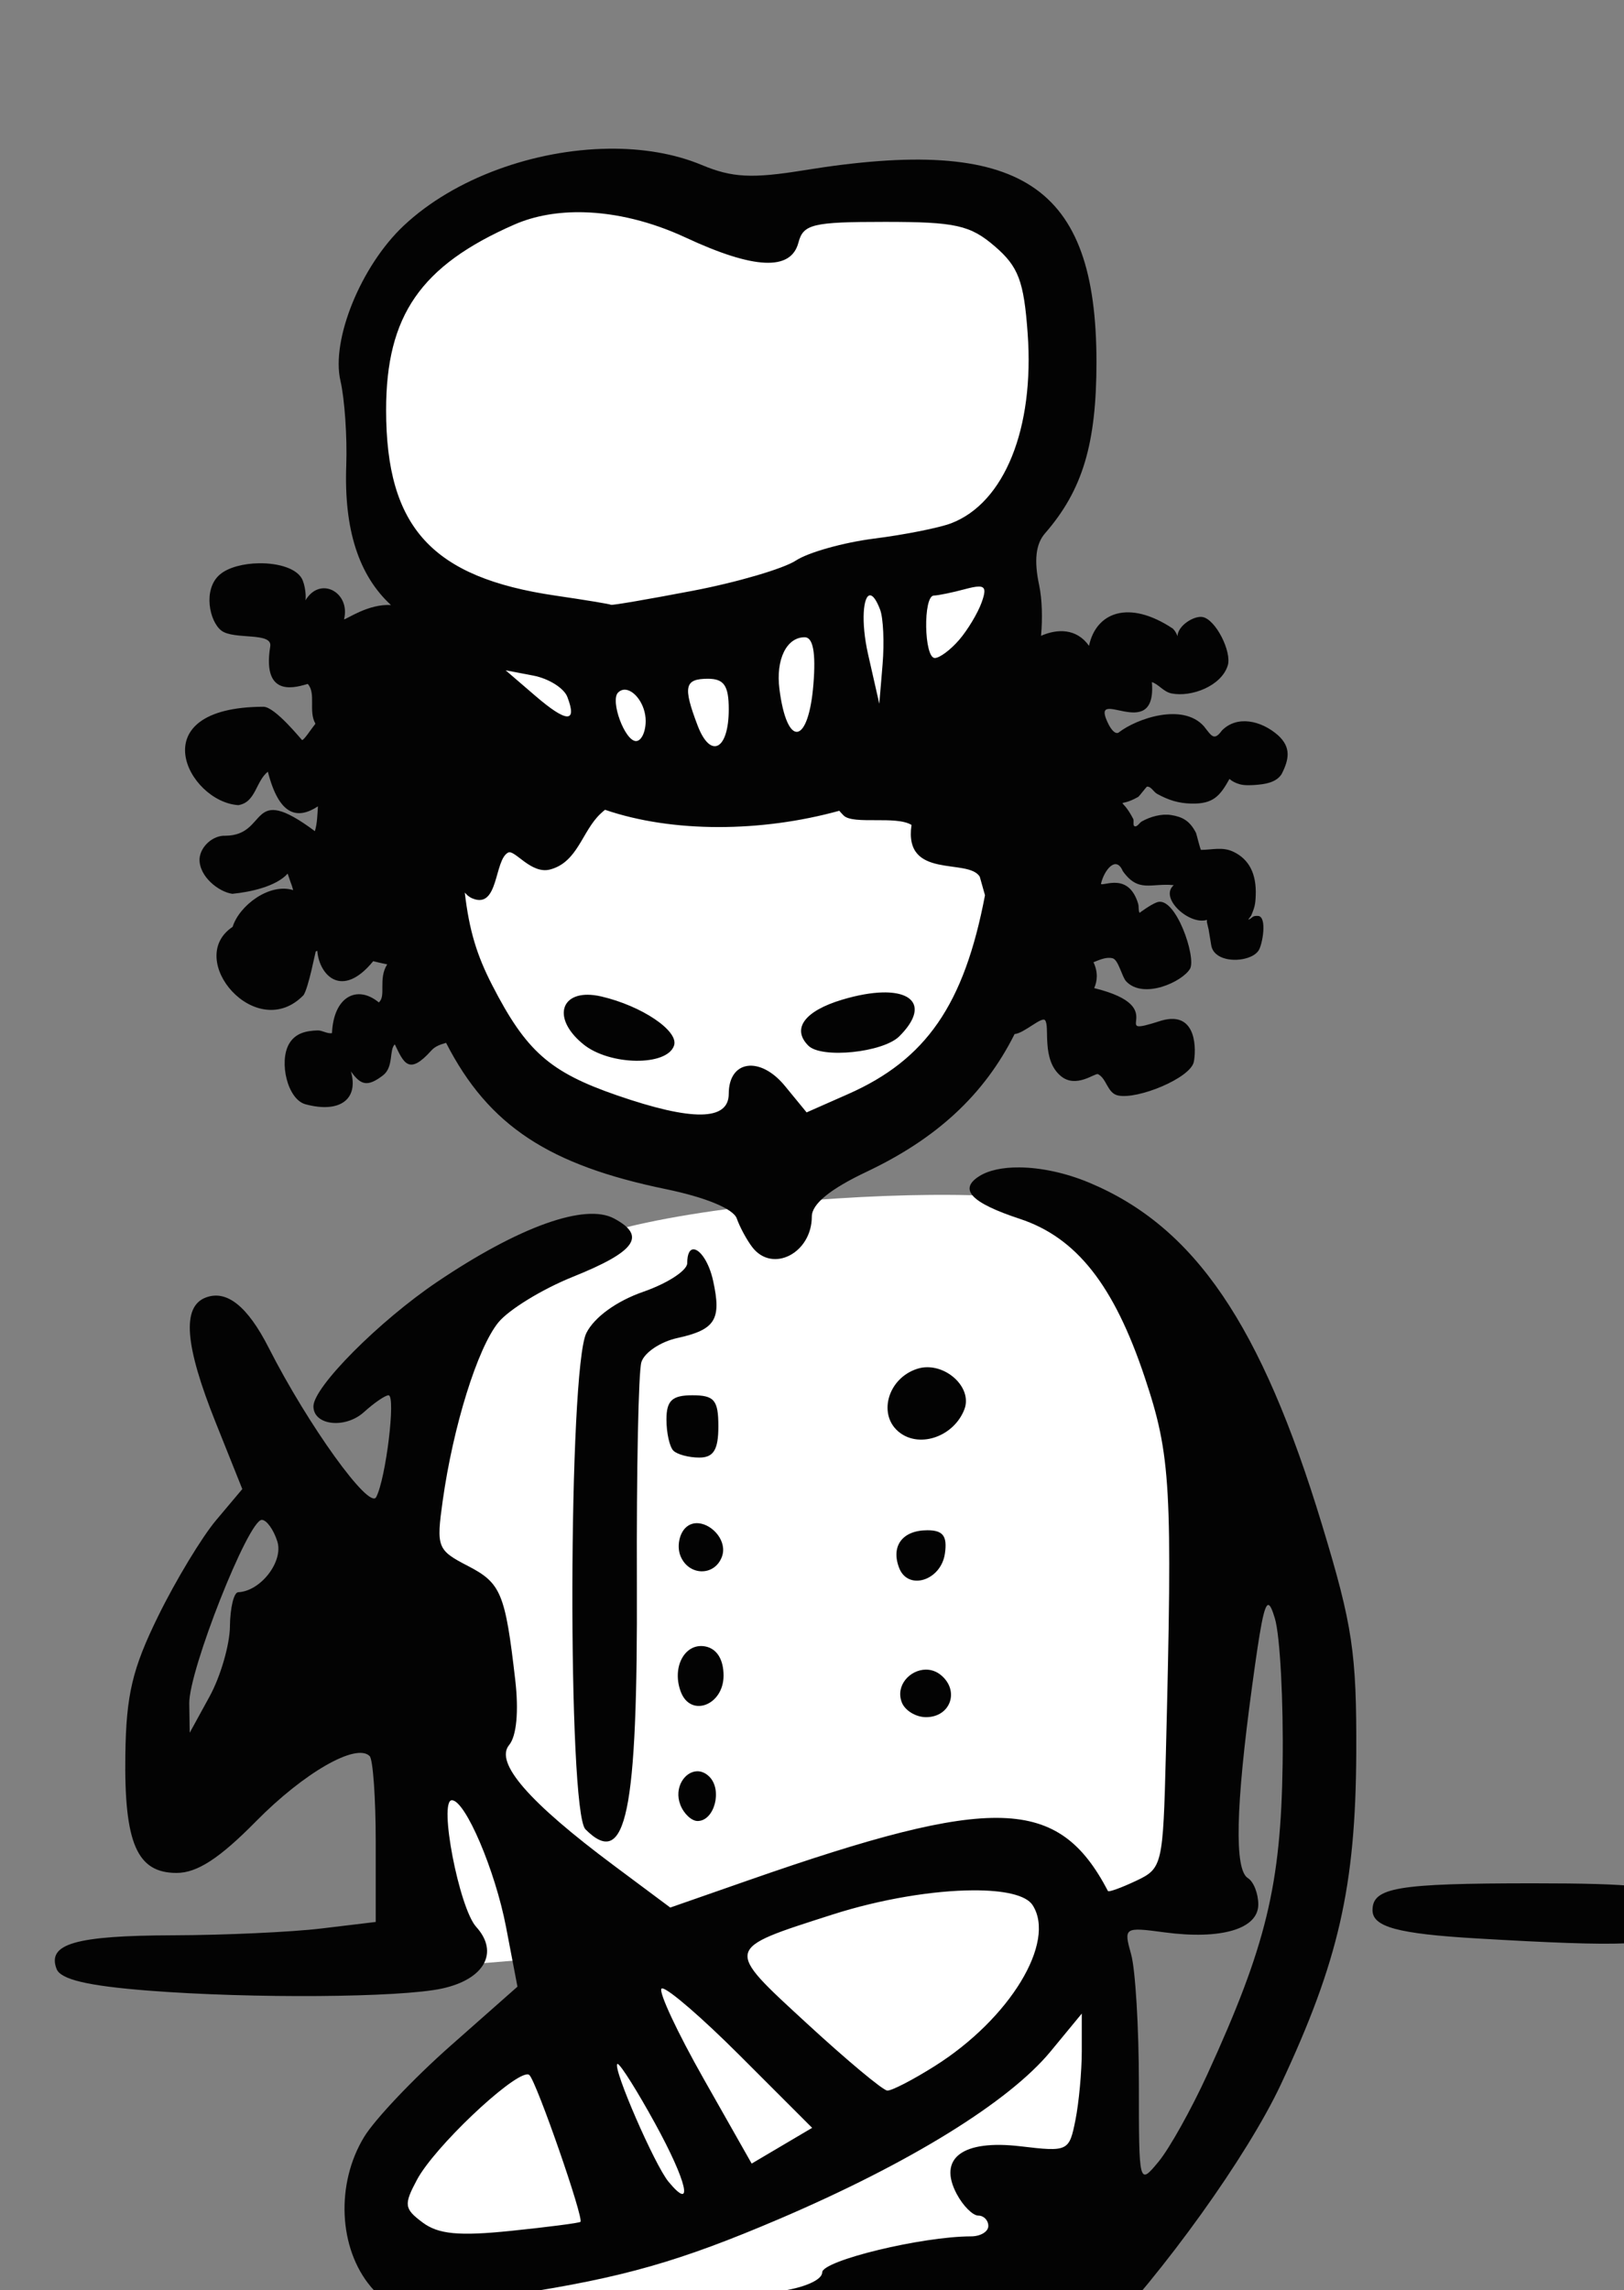 <svg xmlns="http://www.w3.org/2000/svg" width="120.012mm" height="169.23mm" viewBox="0 0 120.012 169.23">
    <rect x="0" y="0" width="120.012" height="169.23" fill="#808080" stroke="none"/>
    <path d="m 9913.623,26379.461 c -14.391,0.02 -27.242,0.307 -34.07,0.83 -18.21,1.397 -61.667,1.583 -70.979,48.979 -9.312,47.395 27.211,80.359 27.211,80.359 l -14.38,43.018 c 1.081,43.224 8.833,75.212 48.007,93.674 34.131,3.986 52.779,8.565 73.356,-2.608 31.788,-24.84 46.542,-54.11 50.595,-99.633 l -8.691,-60.711 c 0,0 10.76,-23.837 16.659,-48.14 5.897,-24.303 -4.862,-50.842 -23.694,-53.447 -11.769,-1.631 -40.029,-2.351 -64.014,-2.321 z m 49.516,278.901 c -32.296,0.279 -77.613,4.695 -99.418,13.564 -29.073,11.826 -46.974,54.101 -48.422,92.557 -1.449,38.457 3.727,109.689 3.727,109.689 l 87.861,-7.219 c -34.083,14.936 -68.889,35.718 -89.285,57.412 -30.201,41.615 30.002,62.296 66.732,70.397 36.73,8.101 114.02,-15.738 122.401,-41.158 8.381,-25.42 6,-70.209 -0.829,-85.946 -1.293,-2.98 -2.687,-5.859 -4.392,-8.48 l 38.512,-3.164 c 0,0 -0.931,-131.291 -3.414,-150.193 -2.483,-18.902 -20.797,-43.113 -46.87,-46.372 -6.518,-0.814 -15.838,-1.181 -26.603,-1.087 z" fill="#fff" transform="translate(-45.828,-63.551) matrix(0.265,0,0,0.265,-2525.639,-6912.619)"/>
    <path d="m 13186.871,28804.457 c -20.55,0.258 -42.9,8.092 -57.131,21.481 -11.879,11.176 -20.275,31.764 -17.625,43.222 1.177,5.097 1.905,15.728 1.619,23.621 -0.65,17.837 3.455,30.613 12.473,38.926 -6.276,-0.405 -12.32,3.968 -13.088,3.979 1.879,-7.475 -6.689,-12.265 -10.81,-5.206 0.177,0 0.291,-3.059 -0.7,-5.613 -1.285,-3.311 -6.727,-4.891 -12.207,-4.814 -4.262,0.06 -8.547,1.119 -10.918,3.148 -4.798,4.105 -2.912,13.158 0.477,15.664 3.529,2.614 14.248,0.273 13.578,4.367 -2.478,15.136 8.078,11.07 10.459,10.469 2.395,2.632 0.114,7.621 2.145,11.094 -1.426,1.791 -3.078,4.447 -3.723,4.562 -0.09,0.02 -7.533,-9.296 -10.779,-9.296 -34.639,0.118 -21.1,26.504 -7.01,27.439 4.893,-0.766 4.829,-6.598 8.244,-9.33 3.187,12.495 8.357,13.337 13.963,9.664 -0.156,2.265 -0.165,4.59 -0.846,6.922 -18.757,-13.959 -12.728,1.231 -25.008,1.273 -3.34,-0.139 -6.941,2.922 -7.168,6.498 -0.1,4.965 5.441,9.198 9.164,9.696 5.07,-0.497 12.195,-2.049 15.418,-5.623 1.53,4.591 0.85,2.178 1.53,4.591 -6.649,-2.066 -15.044,4.33 -16.875,10.243 -13.571,9.041 6.63,32.65 19.793,19.025 1.384,-2.157 3.302,-12.102 3.373,-12.145 0.143,-0.09 0.29,-0.146 0.439,-0.193 0.533,6.769 6.851,13.593 15.592,2.893 1.306,0.32 2.605,0.629 3.904,0.884 -2.595,4.1 -0.203,8.813 -2.338,10.608 -6.01,-4.966 -12.605,-1.687 -13.058,8.56 -1.343,0.26 -2.671,-0.798 -4.033,-0.75 -3.096,0.111 -6.199,0.687 -7.963,3.799 -2.839,5.009 -0.416,15.45 4.619,16.801 9.586,2.572 14.882,-1.413 12.654,-9.172 2.743,3.845 4.605,4.404 8.901,1.141 3.108,-2.36 1.691,-7.144 3.343,-8.682 2.508,5.255 3.933,8.684 10.139,1.766 1.097,-1.255 2.62,-1.749 4.156,-2.188 11.931,23.288 28.879,34.1 61.305,40.797 11.103,2.293 18.808,5.484 19.758,8.176 0.857,2.43 2.817,6.049 4.357,8.039 v 0 c 5.629,7.274 16.571,1.61 16.571,-8.58 0,-3.491 5.111,-7.67 15.254,-12.471 19.517,-9.241 32.79,-21.424 41.293,-38.41 2.62,-0.193 7.55,-4.968 8.486,-3.863 1.443,1.705 -1.131,10.971 4.422,15.584 4.255,3.535 9.537,-0.942 10.345,-0.541 2.453,1.219 2.586,5.271 5.547,5.937 5.461,1.229 20.212,-4.814 21.176,-9.349 0.611,-2.872 1.166,-14.422 -8.978,-11.534 -16.237,5.22 3.664,-3.511 -18.801,-9.048 0.856,-1.923 1.141,-4.358 -0.196,-7.217 1.907,-0.758 3.682,-1.542 5.352,-1.092 1.629,0.444 2.571,5.178 3.777,6.445 4.861,5.102 15.667,0.09 17.793,-3.527 1.821,-3.097 -4.01,-20.377 -9.175,-18.557 -1.844,0.65 -4.907,2.981 -4.913,2.969 -0.36,-0.784 -0.133,-1.736 -0.382,-2.562 -2.657,-8.799 -9.613,-4.82 -10.373,-5.5 0.845,-3.771 4.182,-8.096 6.082,-3.6 4.382,6.16 7.852,3.294 14.22,3.935 -4.135,3.563 4.32,11.187 9.2,9.698 0.12,-0.168 0,0.458 0.06,0.676 0.973,4.528 -0.241,-2.079 1.221,6.543 0.791,3.882 6.474,4.587 10.178,3.333 1.037,-0.35 2.195,-0.907 2.957,-1.957 1.119,-1.541 2.53,-9.569 -0.116,-9.712 -1.75,-0.1 -1.464,0.567 -2.609,1.011 -0.384,0.149 0.565,-0.757 0.754,-1.215 0.923,-2.232 1.127,-3.015 1.217,-5.531 0.228,-6.025 -1.852,-10.056 -6.205,-12.144 -3.088,-1.481 -5.915,-0.539 -9.049,-0.539 -0.198,0 -1.288,-4.519 -1.393,-4.723 -1.736,-3.405 -3.802,-4.494 -6.959,-4.992 -2.644,-0.417 -5.684,0.419 -8.119,1.754 -0.716,0.393 -1.356,1.69 -2.088,1.349 -0.504,-0.234 -0.09,-1.414 -0.347,-2.023 -3.631,-7.009 -4.796,-2.623 1.431,-6.16 0.175,-0.1 2.292,-2.834 2.399,-2.834 1.16,-0.105 1.824,1.465 2.847,2.023 3.156,1.721 5.915,2.619 9.522,2.699 6.082,0.141 7.969,-2.066 10.644,-6.88 0,-0.01 0.842,0.906 2.848,1.484 1.282,0.369 2.989,0.293 4.273,0.203 2.63,-0.194 5.858,-0.591 7.42,-3.035 2.11,-4.151 2.669,-7.445 -0.972,-10.795 -4.755,-4.195 -11.497,-5.632 -15.684,-1.35 -2.217,3.023 -2.869,1.52 -5.01,-1.175 -5.907,-6.638 -18.721,-2.179 -23.759,1.714 0,0 -1.016,0.997 -2.698,-1.992 -6.267,-12.132 13.405,5.805 11.946,-12.049 1.881,0.594 3.246,2.722 5.498,3.166 5.551,1.093 13.909,-2.082 15.662,-7.826 1.155,-3.785 -3.382,-12.892 -7.08,-13.496 -2.336,-0.382 -6.83,2.365 -6.944,5.342 -0.315,-0.789 -0.599,-1.401 -1.287,-2.096 -12.371,-8.234 -21.443,-4.468 -23.387,4.795 -3.451,-4.884 -8.817,-4.813 -13.38,-2.785 0.452,-4.766 0.307,-10.223 -0.516,-14.09 -1.475,-6.909 -0.961,-11.515 1.617,-14.476 10.494,-12.058 14.36,-24.953 14.36,-47.776 -0.02,-49.542 -20.998,-63.308 -81.502,-53.49 -14.576,2.365 -20.084,2.084 -28.586,-1.469 -7.668,-3.203 -16.636,-4.652 -25.977,-4.535 z m -6.949,17.723 c 9.066,0.226 18.899,2.602 28.459,7.052 19.092,8.887 29.374,9.351 31.447,1.418 1.352,-5.169 3.951,-5.789 24.18,-5.789 19.614,0 23.729,0.915 30.572,6.803 6.607,5.683 8.118,9.681 9.176,24.305 1.915,26.472 -6.46,47.244 -21.34,52.937 -3.317,1.269 -12.984,3.191 -21.488,4.27 -8.504,1.079 -18.307,3.829 -21.789,6.107 -3.479,2.28 -16.399,6.074 -28.711,8.428 -12.314,2.356 -22.6,4.119 -22.858,3.924 -0.258,-0.2 -7.213,-1.35 -15.455,-2.555 -34.502,-5.047 -47.263,-19.012 -47.263,-51.758 0,-26.346 9.633,-40.277 35.796,-51.726 5.634,-2.466 12.223,-3.592 19.274,-3.416 z m 110.219,104.369 c 1.897,0 1.91,1.261 0.8,4.373 -1.061,2.979 -3.888,7.697 -6.281,10.484 -2.395,2.787 -5.455,5.067 -6.801,5.067 -3.02,0 -3.294,-17.344 -0.275,-17.414 1.195,-0.02 5.123,-0.831 8.73,-1.797 1.713,-0.459 2.964,-0.715 3.827,-0.713 z m -30.291,2.447 c 0.76,0.04 1.707,1.247 2.748,3.959 0.898,2.322 1.207,9.181 0.703,15.244 l -0.918,11.024 -3.121,-13.752 c -2.073,-9.137 -1.355,-16.587 0.588,-16.475 z m -18.268,11.686 c 2.32,0 3.133,4.259 2.434,13.029 -1.357,17.08 -7.366,17.997 -9.481,1.449 -1.058,-8.263 1.966,-14.478 7.047,-14.478 z m -83.4,9.22 7.75,1.481 c 4.262,0.815 8.519,3.487 9.459,5.939 2.817,7.338 -0.165,7.237 -8.93,-0.301 z m 56.423,2.36 c 4.48,0 5.793,1.931 5.793,8.517 0,11.35 -5.085,13.983 -8.689,4.5 -4.127,-10.85 -3.646,-13.017 2.896,-13.017 z m -23.316,3.041 c 2.713,-0.09 5.945,4.096 5.945,8.713 0,3.091 -1.213,5.619 -2.699,5.619 -3.112,0 -7.268,-11.262 -4.994,-13.537 0.525,-0.525 1.122,-0.774 1.748,-0.795 z m -5.398,33.49 c 18.849,6.466 43.611,6.287 65.332,0.277 0.387,0.452 0.796,0.903 1.244,1.352 2.767,2.587 14.59,-0.06 18.9,2.599 -2.257,15.423 15.891,9.099 19.037,14.458 0.592,2.076 0.989,3.506 1.45,5.15 -5.813,30.542 -16.438,45.837 -38.159,55.432 l -11.582,5.115 -6.051,-7.375 c -6.916,-8.433 -15.664,-7.208 -15.664,2.193 0,7.548 -10.134,7.691 -31.132,0.438 -18.804,-6.495 -25.347,-12.27 -34.842,-30.75 -4.225,-8.223 -6.385,-15.096 -7.637,-25.805 0.558,0.628 1.141,1.234 2.205,1.664 7.298,2.949 5.969,-10.815 9.895,-12.818 1.812,-0.924 6.393,6.129 11.693,4.722 7.751,-2.058 8.905,-10.758 14.094,-15.584 0.395,-0.367 0.793,-0.735 1.217,-1.068 z m 77.418,50.932 c -3.097,0.07 -6.904,0.712 -11.276,2.021 -10.498,3.145 -14.15,8.109 -9.435,12.824 3.681,3.681 20.843,1.91 25.371,-2.617 7.515,-7.508 4.629,-12.441 -4.66,-12.228 z m -82.248,0.644 c -7.956,-0.03 -9.336,7.231 -1.18,13.834 7.351,5.953 23.356,6.151 25.271,0.311 1.336,-4.071 -9.02,-11.047 -20.289,-13.664 -1.396,-0.325 -2.666,-0.477 -3.802,-0.481 z m 120.392,48.147 c -4.589,-0.04 -8.546,0.766 -11.207,2.453 -5.81,3.676 -2.255,7.41 11.318,11.888 15.794,5.215 26.251,18.471 34.829,44.161 7.314,21.9 7.788,30.38 5.904,104.984 -0.787,31.133 -0.987,31.988 -8.299,35.439 -4.119,1.946 -7.657,3.226 -7.853,2.844 -13.825,-26.382 -31.689,-26.923 -100.145,-3.029 l -21.908,7.646 -15.737,-11.73 c -23.721,-17.686 -33.277,-28.68 -29.201,-33.592 2.074,-2.497 2.718,-9.395 1.701,-18.199 -2.786,-24.114 -3.965,-26.962 -13.179,-31.727 -8.568,-4.429 -8.86,-5.187 -7.049,-18.148 2.914,-20.826 9.686,-42.554 15.502,-49.738 2.895,-3.574 12.255,-9.312 20.803,-12.747 17.56,-7.057 20.608,-11.378 11.474,-16.267 -8.072,-4.319 -26.476,2.276 -49.299,17.668 -16.228,10.948 -34.527,29.349 -34.527,34.719 0,5.334 8.852,6.346 14.088,1.607 2.852,-2.582 5.937,-4.695 6.853,-4.695 2.087,0 -0.73,23.266 -3.441,28.402 -1.927,3.659 -19.002,-20.062 -29.971,-41.643 -5.894,-11.597 -11.726,-16.246 -17.566,-14.007 -6.695,2.568 -5.847,13.28 2.746,34.763 l 7.457,18.641 -7.283,8.652 c -4.005,4.76 -11.279,16.795 -16.16,26.739 -7.218,14.701 -8.934,21.93 -9.172,38.681 -0.354,24.681 3.239,32.967 14.293,32.967 5.725,0 11.96,-4.051 22.127,-14.375 13.375,-13.579 27.959,-21.953 31.707,-18.207 0.931,0.932 1.695,11.721 1.695,23.973 v 22.279 l -15.201,1.826 c -8.362,1.003 -26.931,1.853 -41.264,1.893 -27.256,0.08 -35.222,2.37 -32.537,9.375 1.137,2.961 8.685,4.737 25.758,6.066 28.853,2.245 70.108,1.943 81.754,-0.599 11.819,-2.581 15.957,-10.063 9.508,-17.188 -4.777,-5.277 -10.545,-35.314 -6.782,-35.314 3.74,0 12.073,19.523 15.114,35.404 l 3.174,16.582 -18.653,16.476 c -10.26,9.063 -21.103,20.495 -24.095,25.405 -7.969,13.071 -7.16,31.077 1.88,41.822 11.215,13.327 49.526,35.158 69.387,39.541 21.282,4.695 42.106,5.113 59.358,1.188 28.302,-6.437 68.64,-20.235 73.324,-25.079 19.069,-19.719 42.336,-52.169 51.666,-72.06 16.108,-34.351 20.868,-55.25 21.043,-92.309 0.125,-28.057 -1.007,-35.639 -9.522,-63.699 -16.963,-55.904 -35.524,-83.185 -64.978,-95.492 -6.587,-2.752 -13.533,-4.192 -19.434,-4.24 z m -90.842,22.847 c -1.04,-0.03 -1.793,1.151 -1.793,3.86 0,2.042 -5.507,5.626 -12.234,7.965 -7.465,2.595 -13.661,7.077 -15.885,11.492 -5.049,10.021 -5.281,133.385 -0.26,138.406 11.347,11.345 14.584,-4.209 14.338,-68.914 -0.116,-31.054 0.444,-58.652 1.252,-61.328 0.806,-2.677 5.303,-5.71 9.991,-6.739 10.652,-2.338 12.403,-5.127 10.021,-15.972 -1.166,-5.306 -3.696,-8.72 -5.43,-8.77 z m 65.104,32.873 c -0.912,0 -1.829,0.145 -2.727,0.43 -8.411,2.669 -11.213,13.201 -4.767,17.914 5.787,4.231 15.04,0.816 17.886,-6.598 2.137,-5.569 -4.012,-11.801 -10.392,-11.746 z m -65.451,7.817 c -5.653,0 -7.239,1.482 -7.239,6.756 0,3.718 0.869,7.627 1.93,8.687 1.063,1.062 4.319,1.93 7.238,1.93 3.967,0 5.311,-2.193 5.311,-8.686 0,-7.334 -1.127,-8.687 -7.24,-8.687 z m -120.086,34.746 c 1.335,0 3.286,2.702 4.334,6.004 1.774,5.588 -4.639,13.908 -10.926,14.172 -1.194,0.05 -2.223,4.33 -2.293,9.504 h 0.01 c -0.07,5.175 -2.617,13.969 -5.67,19.544 l -5.551,10.135 -0.129,-8.164 c -0.136,-9.178 16.459,-51.195 20.223,-51.195 z m 121.793,0.937 c -1.321,-0.114 -2.617,0.264 -3.662,1.309 -1.738,1.737 -2.374,5.198 -1.416,7.693 2.175,5.672 9.459,5.926 11.576,0.407 1.656,-4.315 -2.536,-9.067 -6.498,-9.409 z m 63.814,1.959 c -6.931,0 -10.219,4.378 -7.875,10.487 2.475,6.454 11.691,3.566 12.77,-4.002 0.697,-4.873 -0.521,-6.485 -4.895,-6.485 z m 95.1,20.836 c 0.546,0.05 1.113,1.422 1.818,3.776 1.434,4.777 2.401,23.024 2.152,40.547 -0.483,33.861 -4.559,50.653 -21.035,86.644 -4.427,9.672 -10.525,20.584 -13.549,24.25 -5.5,6.642 -5.5,6.571 -5.5,-21.717 0,-15.61 -0.97,-31.84 -2.158,-36.066 -2.115,-7.538 -1.936,-7.657 9.237,-6.156 15.875,2.129 26.218,-0.932 26.218,-7.76 0,-3.06 -1.302,-6.371 -2.894,-7.356 -3.811,-2.355 -3.428,-19.796 1.176,-53.564 2.235,-16.396 3.333,-22.704 4.535,-22.598 z m -158.061,11.448 c -5.122,-0.122 -8.245,6.375 -5.775,12.81 2.763,7.197 11.902,3.695 11.902,-4.559 0,-4.522 -1.871,-7.516 -5.076,-8.136 -0.358,-0.07 -0.709,-0.107 -1.051,-0.115 z m 62.504,6.578 c -4.377,0.05 -8.487,4.398 -6.672,9.125 0.871,2.273 3.914,4.132 6.756,4.132 6.828,0 9.442,-7.35 4.172,-11.724 -1.309,-1.087 -2.797,-1.549 -4.256,-1.533 z m -63.791,28.343 c -3.46,0.109 -6.454,4.614 -4.644,9.33 0.957,2.498 3.127,4.54 4.818,4.54 4.692,0 6.987,-8.65 3.281,-12.356 -1.096,-1.096 -2.301,-1.55 -3.455,-1.514 z m 233.145,31.243 c -37.854,0 -44.76,1.158 -44.76,7.494 0,4.66 7.054,6.577 28.953,7.867 41.35,2.438 51.409,2.011 55.014,-2.332 2.877,-3.466 2.877,-5.221 0,-8.688 -2.845,-3.428 -11.093,-4.341 -39.207,-4.341 z m -156.159,1.955 c 8.507,-0.04 14.773,1.293 16.6,4.111 6.671,10.289 -6.298,31.652 -27.242,44.873 -6.072,3.833 -12.044,6.925 -13.268,6.856 -1.228,-0.06 -11.353,-8.517 -22.5,-18.788 -22.984,-21.174 -23.126,-20.566 7.157,-30.279 13.675,-4.387 28.316,-6.719 39.253,-6.773 z m -86.607,27.355 c 1.84,0.238 11.114,8.253 21.533,18.67 l 20.207,20.207 -8.431,4.981 -8.434,4.982 -13.367,-23.594 c -7.353,-12.978 -12.653,-24.313 -11.776,-25.189 0.06,-0.05 0.145,-0.07 0.268,-0.06 z m 116.93,7.012 v 10.431 c 0,5.738 -0.799,14.426 -1.776,19.305 -1.738,8.684 -2.063,8.841 -15.297,7.274 -16.192,-1.917 -23.146,3.307 -17.771,13.349 1.759,3.285 4.454,5.975 5.992,5.975 1.535,0 2.791,1.302 2.791,2.894 0,1.591 -2.173,2.897 -4.828,2.897 -13.617,0 -41.498,6.753 -41.498,10.049 0,2.117 -5.155,4.355 -12.205,5.302 -13.724,1.839 -21.545,9.277 -16.346,15.538 2.601,3.136 0.288,3.805 -12.357,3.609 -16.991,-0.271 -23.516,-1.914 -42.863,-10.785 l -12.829,-5.881 11.381,-1.76 c 29.806,-4.606 45.525,-9.099 73.188,-20.91 36.398,-15.546 64.113,-32.653 75.738,-46.756 z m -129.381,14.056 c 0.954,0.436 5.417,7.533 10.359,16.524 8.943,16.267 10.96,24.966 3.78,16.316 -3.844,-4.632 -15.56,-31.563 -14.284,-32.838 0.03,-0.03 0.08,-0.03 0.145,0 z m -25.356,2.911 c 0.314,-0.03 0.553,0.04 0.711,0.195 2.061,2.061 15.234,39.973 14.217,40.916 -0.342,0.32 -9.091,1.453 -19.443,2.518 -14.401,1.484 -20.161,0.943 -24.533,-2.317 -5.186,-3.866 -5.334,-4.968 -1.598,-11.951 4.872,-9.101 25.949,-28.992 30.646,-29.361 z" transform="translate(-45.828,-63.551) matrix(0.265,0,0,0.265,-2525.639,-6912.619) translate(-3313.529,-2437.82)" fill="#030303"/>
</svg>
